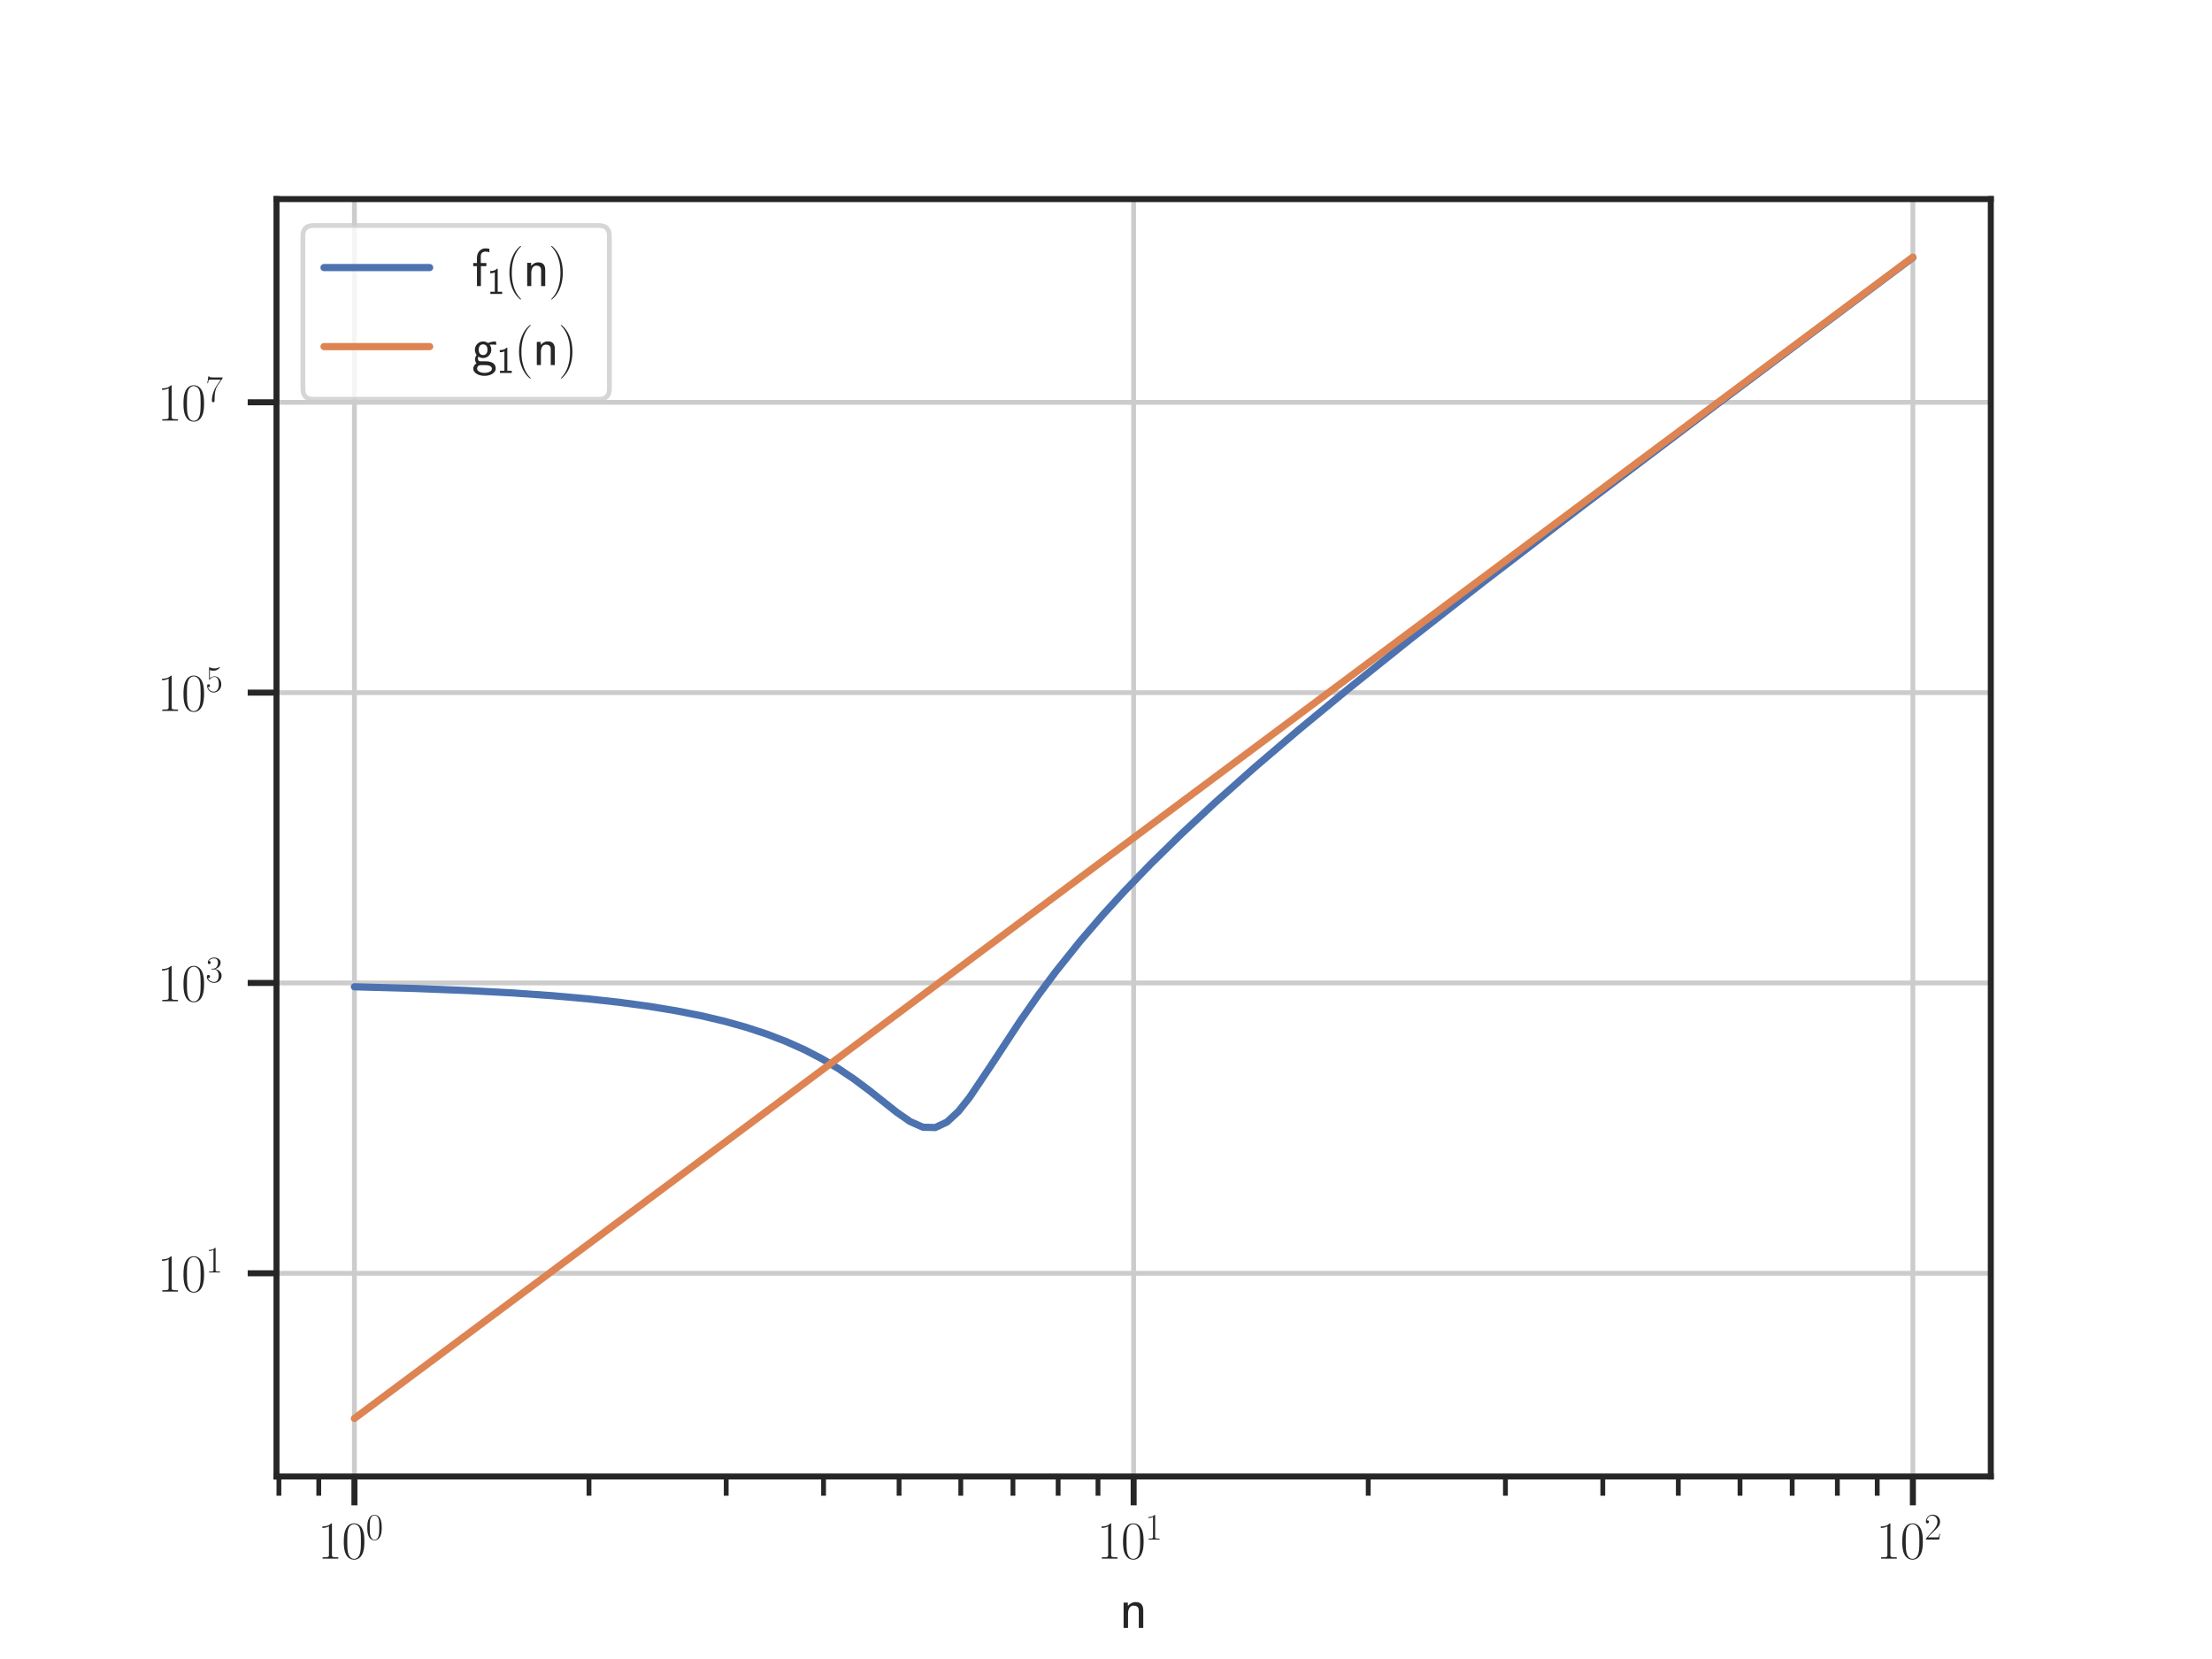<?xml version="1.0" encoding="utf-8" standalone="no"?>
<!DOCTYPE svg PUBLIC "-//W3C//DTD SVG 1.1//EN"
  "http://www.w3.org/Graphics/SVG/1.1/DTD/svg11.dtd">
<svg xmlns:xlink="http://www.w3.org/1999/xlink" width="460.8pt" height="345.6pt" viewBox="0 0 460.8 345.6" xmlns="http://www.w3.org/2000/svg" version="1.1">
 <defs>
  <style type="text/css">*{stroke-linejoin: round; stroke-linecap: butt}</style>
 </defs>
 <g id="figure_1">
  <g id="patch_1">
   <path d="M 0 345.6 
L 460.8 345.6 
L 460.8 0 
L 0 0 
z
" style="fill: #ffffff"/>
  </g>
  <g id="axes_1">
   <g id="patch_2">
    <path d="M 57.6 307.584 
L 414.72 307.584 
L 414.72 41.472 
L 57.6 41.472 
z
" style="fill: #ffffff"/>
   </g>
   <g id="matplotlib.axis_1">
    <g id="xtick_1">
     <g id="line2d_1">
      <path d="M 73.833 307.584 
L 73.833 41.472 
" clip-path="url(#p13926aec15)" style="fill: none; stroke: #cccccc; stroke-linecap: round"/>
     </g>
     <g id="line2d_2">
      <defs>
       <path id="mcdcdfba6f8" d="M 0 0 
L 0 6 
" style="stroke: #262626; stroke-width: 1.25"/>
      </defs>
      <g>
       <use xlink:href="#mcdcdfba6f8" x="73.833" y="307.584" style="fill: #262626; stroke: #262626; stroke-width: 1.25"/>
      </g>
     </g>
     <g id="text_1">
      <!-- $\mathdefault{10^{0}}$ -->
      <g style="fill: #262626" transform="translate(66.169 324.694) scale(0.11 -0.11)">
       <defs>
        <path id="CMR17-31" d="M 1702 4058 
C 1702 4192 1696 4192 1606 4192 
C 1357 3916 979 3827 621 3827 
C 602 3827 570 3827 563 3808 
C 557 3795 557 3782 557 3648 
C 755 3648 1088 3686 1344 3839 
L 1344 461 
C 1344 236 1331 160 781 160 
L 589 160 
L 589 0 
C 896 0 1216 0 1523 0 
C 1830 0 2150 0 2458 0 
L 2458 160 
L 2266 160 
C 1715 160 1702 230 1702 458 
L 1702 4058 
z
" transform="scale(0.016)"/>
        <path id="CMR17-30" d="M 2688 2025 
C 2688 2416 2682 3080 2413 3591 
C 2176 4039 1798 4198 1466 4198 
C 1158 4198 768 4058 525 3597 
C 269 3118 243 2524 243 2025 
C 243 1661 250 1106 448 619 
C 723 -39 1216 -128 1466 -128 
C 1760 -128 2208 -7 2470 600 
C 2662 1042 2688 1559 2688 2025 
z
M 1466 -26 
C 1056 -26 813 325 723 812 
C 653 1188 653 1738 653 2096 
C 653 2588 653 2997 736 3387 
C 858 3929 1216 4096 1466 4096 
C 1728 4096 2067 3923 2189 3400 
C 2272 3036 2278 2607 2278 2096 
C 2278 1680 2278 1169 2202 792 
C 2067 95 1690 -26 1466 -26 
z
" transform="scale(0.016)"/>
       </defs>
       <use xlink:href="#CMR17-31" transform="scale(0.996)"/>
       <use xlink:href="#CMR17-30" transform="translate(45.69 0) scale(0.996)"/>
       <use xlink:href="#CMR17-30" transform="translate(91.381 36.154) scale(0.697)"/>
      </g>
     </g>
    </g>
    <g id="xtick_2">
     <g id="line2d_3">
      <path d="M 236.16 307.584 
L 236.16 41.472 
" clip-path="url(#p13926aec15)" style="fill: none; stroke: #cccccc; stroke-linecap: round"/>
     </g>
     <g id="line2d_4">
      <g>
       <use xlink:href="#mcdcdfba6f8" x="236.16" y="307.584" style="fill: #262626; stroke: #262626; stroke-width: 1.25"/>
      </g>
     </g>
     <g id="text_2">
      <!-- $\mathdefault{10^{1}}$ -->
      <g style="fill: #262626" transform="translate(228.496 324.694) scale(0.11 -0.11)">
       <use xlink:href="#CMR17-31" transform="scale(0.996)"/>
       <use xlink:href="#CMR17-30" transform="translate(45.69 0) scale(0.996)"/>
       <use xlink:href="#CMR17-31" transform="translate(91.381 36.154) scale(0.697)"/>
      </g>
     </g>
    </g>
    <g id="xtick_3">
     <g id="line2d_5">
      <path d="M 398.487 307.584 
L 398.487 41.472 
" clip-path="url(#p13926aec15)" style="fill: none; stroke: #cccccc; stroke-linecap: round"/>
     </g>
     <g id="line2d_6">
      <g>
       <use xlink:href="#mcdcdfba6f8" x="398.487" y="307.584" style="fill: #262626; stroke: #262626; stroke-width: 1.25"/>
      </g>
     </g>
     <g id="text_3">
      <!-- $\mathdefault{10^{2}}$ -->
      <g style="fill: #262626" transform="translate(390.824 324.694) scale(0.11 -0.11)">
       <defs>
        <path id="CMR17-32" d="M 2669 989 
L 2554 989 
C 2490 536 2438 459 2413 420 
C 2381 369 1920 369 1830 369 
L 602 369 
C 832 619 1280 1072 1824 1597 
C 2214 1967 2669 2402 2669 3035 
C 2669 3790 2067 4224 1395 4224 
C 691 4224 262 3604 262 3030 
C 262 2780 448 2748 525 2748 
C 589 2748 781 2787 781 3010 
C 781 3207 614 3264 525 3264 
C 486 3264 448 3258 422 3245 
C 544 3790 915 4058 1306 4058 
C 1862 4058 2227 3617 2227 3035 
C 2227 2479 1901 2000 1536 1584 
L 262 146 
L 262 0 
L 2515 0 
L 2669 989 
z
" transform="scale(0.016)"/>
       </defs>
       <use xlink:href="#CMR17-31" transform="scale(0.996)"/>
       <use xlink:href="#CMR17-30" transform="translate(45.69 0) scale(0.996)"/>
       <use xlink:href="#CMR17-32" transform="translate(91.381 36.154) scale(0.697)"/>
      </g>
     </g>
    </g>
    <g id="xtick_4">
     <g id="line2d_7">
      <defs>
       <path id="m6f192ccf8e" d="M 0 0 
L 0 4 
" style="stroke: #262626"/>
      </defs>
      <g>
       <use xlink:href="#m6f192ccf8e" x="58.102" y="307.584" style="fill: #262626; stroke: #262626"/>
      </g>
     </g>
    </g>
    <g id="xtick_5">
     <g id="line2d_8">
      <g>
       <use xlink:href="#m6f192ccf8e" x="66.405" y="307.584" style="fill: #262626; stroke: #262626"/>
      </g>
     </g>
    </g>
    <g id="xtick_6">
     <g id="line2d_9">
      <g>
       <use xlink:href="#m6f192ccf8e" x="122.698" y="307.584" style="fill: #262626; stroke: #262626"/>
      </g>
     </g>
    </g>
    <g id="xtick_7">
     <g id="line2d_10">
      <g>
       <use xlink:href="#m6f192ccf8e" x="151.283" y="307.584" style="fill: #262626; stroke: #262626"/>
      </g>
     </g>
    </g>
    <g id="xtick_8">
     <g id="line2d_11">
      <g>
       <use xlink:href="#m6f192ccf8e" x="171.563" y="307.584" style="fill: #262626; stroke: #262626"/>
      </g>
     </g>
    </g>
    <g id="xtick_9">
     <g id="line2d_12">
      <g>
       <use xlink:href="#m6f192ccf8e" x="187.295" y="307.584" style="fill: #262626; stroke: #262626"/>
      </g>
     </g>
    </g>
    <g id="xtick_10">
     <g id="line2d_13">
      <g>
       <use xlink:href="#m6f192ccf8e" x="200.148" y="307.584" style="fill: #262626; stroke: #262626"/>
      </g>
     </g>
    </g>
    <g id="xtick_11">
     <g id="line2d_14">
      <g>
       <use xlink:href="#m6f192ccf8e" x="211.015" y="307.584" style="fill: #262626; stroke: #262626"/>
      </g>
     </g>
    </g>
    <g id="xtick_12">
     <g id="line2d_15">
      <g>
       <use xlink:href="#m6f192ccf8e" x="220.429" y="307.584" style="fill: #262626; stroke: #262626"/>
      </g>
     </g>
    </g>
    <g id="xtick_13">
     <g id="line2d_16">
      <g>
       <use xlink:href="#m6f192ccf8e" x="228.732" y="307.584" style="fill: #262626; stroke: #262626"/>
      </g>
     </g>
    </g>
    <g id="xtick_14">
     <g id="line2d_17">
      <g>
       <use xlink:href="#m6f192ccf8e" x="285.025" y="307.584" style="fill: #262626; stroke: #262626"/>
      </g>
     </g>
    </g>
    <g id="xtick_15">
     <g id="line2d_18">
      <g>
       <use xlink:href="#m6f192ccf8e" x="313.61" y="307.584" style="fill: #262626; stroke: #262626"/>
      </g>
     </g>
    </g>
    <g id="xtick_16">
     <g id="line2d_19">
      <g>
       <use xlink:href="#m6f192ccf8e" x="333.891" y="307.584" style="fill: #262626; stroke: #262626"/>
      </g>
     </g>
    </g>
    <g id="xtick_17">
     <g id="line2d_20">
      <g>
       <use xlink:href="#m6f192ccf8e" x="349.622" y="307.584" style="fill: #262626; stroke: #262626"/>
      </g>
     </g>
    </g>
    <g id="xtick_18">
     <g id="line2d_21">
      <g>
       <use xlink:href="#m6f192ccf8e" x="362.475" y="307.584" style="fill: #262626; stroke: #262626"/>
      </g>
     </g>
    </g>
    <g id="xtick_19">
     <g id="line2d_22">
      <g>
       <use xlink:href="#m6f192ccf8e" x="373.342" y="307.584" style="fill: #262626; stroke: #262626"/>
      </g>
     </g>
    </g>
    <g id="xtick_20">
     <g id="line2d_23">
      <g>
       <use xlink:href="#m6f192ccf8e" x="382.756" y="307.584" style="fill: #262626; stroke: #262626"/>
      </g>
     </g>
    </g>
    <g id="xtick_21">
     <g id="line2d_24">
      <g>
       <use xlink:href="#m6f192ccf8e" x="391.06" y="307.584" style="fill: #262626; stroke: #262626"/>
      </g>
     </g>
    </g>
    <g id="text_4">
     <!-- n -->
     <g style="fill: #262626" transform="translate(233.157 339.127) scale(0.12 -0.12)">
      <defs>
       <path id="CMSS17-6e" d="M 2618 1877 
C 2618 2283 2522 2816 1798 2816 
C 1389 2816 1120 2606 941 2389 
L 941 2758 
L 474 2758 
L 474 0 
L 960 0 
L 960 1559 
C 960 1964 1114 2428 1549 2428 
C 2112 2428 2131 2048 2131 1829 
L 2131 0 
L 2618 0 
L 2618 1877 
z
" transform="scale(0.016)"/>
      </defs>
      <use xlink:href="#CMSS17-6e" transform="scale(0.996)"/>
     </g>
    </g>
   </g>
   <g id="matplotlib.axis_2">
    <g id="ytick_1">
     <g id="line2d_25">
      <path d="M 57.6 265.248 
L 414.72 265.248 
" clip-path="url(#p13926aec15)" style="fill: none; stroke: #cccccc; stroke-linecap: round"/>
     </g>
     <g id="line2d_26">
      <defs>
       <path id="m5990c99a3d" d="M 0 0 
L -6 0 
" style="stroke: #262626; stroke-width: 1.25"/>
      </defs>
      <g>
       <use xlink:href="#m5990c99a3d" x="57.6" y="265.248" style="fill: #262626; stroke: #262626; stroke-width: 1.25"/>
      </g>
     </g>
     <g id="text_5">
      <!-- $\mathdefault{10^{1}}$ -->
      <g style="fill: #262626" transform="translate(32.773 269.053) scale(0.11 -0.11)">
       <use xlink:href="#CMR17-31" transform="scale(0.996)"/>
       <use xlink:href="#CMR17-30" transform="translate(45.69 0) scale(0.996)"/>
       <use xlink:href="#CMR17-31" transform="translate(91.381 36.154) scale(0.697)"/>
      </g>
     </g>
    </g>
    <g id="ytick_2">
     <g id="line2d_27">
      <path d="M 57.6 204.768 
L 414.72 204.768 
" clip-path="url(#p13926aec15)" style="fill: none; stroke: #cccccc; stroke-linecap: round"/>
     </g>
     <g id="line2d_28">
      <g>
       <use xlink:href="#m5990c99a3d" x="57.6" y="204.768" style="fill: #262626; stroke: #262626; stroke-width: 1.25"/>
      </g>
     </g>
     <g id="text_6">
      <!-- $\mathdefault{10^{3}}$ -->
      <g style="fill: #262626" transform="translate(32.773 208.573) scale(0.11 -0.11)">
       <defs>
        <path id="CMR17-33" d="M 1414 2157 
C 1984 2157 2234 1662 2234 1090 
C 2234 320 1824 25 1453 25 
C 1114 25 563 194 390 693 
C 422 680 454 680 486 680 
C 640 680 755 782 755 948 
C 755 1133 614 1216 486 1216 
C 378 1216 211 1165 211 926 
C 211 335 787 -128 1466 -128 
C 2176 -128 2720 430 2720 1085 
C 2720 1707 2208 2157 1600 2227 
C 2086 2328 2554 2756 2554 3329 
C 2554 3820 2048 4179 1472 4179 
C 890 4179 378 3829 378 3329 
C 378 3110 544 3072 627 3072 
C 762 3072 877 3155 877 3321 
C 877 3486 762 3569 627 3569 
C 602 3569 570 3569 544 3557 
C 730 3959 1235 4032 1459 4032 
C 1683 4032 2106 3925 2106 3320 
C 2106 3143 2080 2828 1862 2550 
C 1670 2304 1453 2304 1242 2284 
C 1210 2284 1062 2269 1037 2269 
C 992 2263 966 2257 966 2208 
C 966 2163 973 2157 1101 2157 
L 1414 2157 
z
" transform="scale(0.016)"/>
       </defs>
       <use xlink:href="#CMR17-31" transform="scale(0.996)"/>
       <use xlink:href="#CMR17-30" transform="translate(45.69 0) scale(0.996)"/>
       <use xlink:href="#CMR17-33" transform="translate(91.381 36.154) scale(0.697)"/>
      </g>
     </g>
    </g>
    <g id="ytick_3">
     <g id="line2d_29">
      <path d="M 57.6 144.288 
L 414.72 144.288 
" clip-path="url(#p13926aec15)" style="fill: none; stroke: #cccccc; stroke-linecap: round"/>
     </g>
     <g id="line2d_30">
      <g>
       <use xlink:href="#m5990c99a3d" x="57.6" y="144.288" style="fill: #262626; stroke: #262626; stroke-width: 1.25"/>
      </g>
     </g>
     <g id="text_7">
      <!-- $\mathdefault{10^{5}}$ -->
      <g style="fill: #262626" transform="translate(32.773 148.093) scale(0.11 -0.11)">
       <defs>
        <path id="CMR17-35" d="M 730 3692 
C 794 3666 1056 3584 1325 3584 
C 1920 3584 2246 3911 2432 4100 
C 2432 4157 2432 4192 2394 4192 
C 2387 4192 2374 4192 2323 4163 
C 2099 4058 1837 3973 1517 3973 
C 1325 3973 1037 3999 723 4139 
C 653 4171 640 4171 634 4171 
C 602 4171 595 4164 595 4037 
L 595 2203 
C 595 2089 595 2057 659 2057 
C 691 2057 704 2070 736 2114 
C 941 2401 1222 2522 1542 2522 
C 1766 2522 2246 2382 2246 1289 
C 2246 1085 2246 715 2054 421 
C 1894 159 1645 25 1370 25 
C 947 25 518 320 403 814 
C 429 807 480 795 506 795 
C 589 795 749 840 749 1038 
C 749 1210 627 1280 506 1280 
C 358 1280 262 1190 262 1011 
C 262 454 704 -128 1382 -128 
C 2042 -128 2669 440 2669 1264 
C 2669 2030 2170 2624 1549 2624 
C 1222 2624 947 2503 730 2274 
L 730 3692 
z
" transform="scale(0.016)"/>
       </defs>
       <use xlink:href="#CMR17-31" transform="scale(0.996)"/>
       <use xlink:href="#CMR17-30" transform="translate(45.69 0) scale(0.996)"/>
       <use xlink:href="#CMR17-35" transform="translate(91.381 36.154) scale(0.697)"/>
      </g>
     </g>
    </g>
    <g id="ytick_4">
     <g id="line2d_31">
      <path d="M 57.6 83.808 
L 414.72 83.808 
" clip-path="url(#p13926aec15)" style="fill: none; stroke: #cccccc; stroke-linecap: round"/>
     </g>
     <g id="line2d_32">
      <g>
       <use xlink:href="#m5990c99a3d" x="57.6" y="83.808" style="fill: #262626; stroke: #262626; stroke-width: 1.25"/>
      </g>
     </g>
     <g id="text_8">
      <!-- $\mathdefault{10^{7}}$ -->
      <g style="fill: #262626" transform="translate(32.773 87.613) scale(0.11 -0.11)">
       <defs>
        <path id="CMR17-37" d="M 2886 3941 
L 2886 4081 
L 1382 4081 
C 634 4081 621 4165 595 4288 
L 480 4288 
L 294 3094 
L 410 3094 
C 429 3215 474 3540 550 3661 
C 589 3712 1062 3712 1171 3712 
L 2579 3712 
L 1869 2661 
C 1395 1954 1069 999 1069 165 
C 1069 89 1069 -128 1299 -128 
C 1530 -128 1530 89 1530 171 
L 1530 465 
C 1530 1508 1709 2196 2003 2636 
L 2886 3941 
z
" transform="scale(0.016)"/>
       </defs>
       <use xlink:href="#CMR17-31" transform="scale(0.996)"/>
       <use xlink:href="#CMR17-30" transform="translate(45.69 0) scale(0.996)"/>
       <use xlink:href="#CMR17-37" transform="translate(91.381 36.154) scale(0.697)"/>
      </g>
     </g>
    </g>
   </g>
   <g id="line2d_33">
    <path d="M 73.833 205.567 
L 86.592 205.922 
L 97.392 206.347 
L 106.755 206.844 
L 115.019 207.417 
L 122.415 208.07 
L 129.108 208.809 
L 135.221 209.638 
L 140.846 210.564 
L 146.054 211.594 
L 150.905 212.738 
L 155.443 214.005 
L 159.706 215.406 
L 163.726 216.951 
L 167.53 218.652 
L 171.138 220.518 
L 174.571 222.554 
L 177.845 224.752 
L 180.973 227.079 
L 186.841 231.735 
L 189.602 233.643 
L 192.258 234.814 
L 194.818 234.89 
L 197.289 233.731 
L 199.675 231.514 
L 201.984 228.607 
L 206.386 222.051 
L 212.513 212.707 
L 216.32 207.266 
L 219.933 202.418 
L 225.026 196.053 
L 229.776 190.537 
L 234.226 185.669 
L 239.754 179.949 
L 246.105 173.731 
L 253.04 167.274 
L 261.339 159.894 
L 270.502 152.07 
L 280.872 143.513 
L 293.72 133.217 
L 309.199 121.112 
L 329.35 105.652 
L 357.305 84.51 
L 398.487 53.647 
L 398.487 53.647 
" clip-path="url(#p13926aec15)" style="fill: none; stroke: #4c72b0; stroke-width: 1.5; stroke-linecap: round"/>
   </g>
   <g id="line2d_34">
    <path d="M 73.833 295.488 
L 398.487 53.568 
L 398.487 53.568 
" clip-path="url(#p13926aec15)" style="fill: none; stroke: #dd8452; stroke-width: 1.5; stroke-linecap: round"/>
   </g>
   <g id="patch_3">
    <path d="M 57.6 307.584 
L 57.6 41.472 
" style="fill: none; stroke: #262626; stroke-width: 1.25; stroke-linejoin: miter; stroke-linecap: square"/>
   </g>
   <g id="patch_4">
    <path d="M 414.72 307.584 
L 414.72 41.472 
" style="fill: none; stroke: #262626; stroke-width: 1.25; stroke-linejoin: miter; stroke-linecap: square"/>
   </g>
   <g id="patch_5">
    <path d="M 57.6 307.584 
L 414.72 307.584 
" style="fill: none; stroke: #262626; stroke-width: 1.25; stroke-linejoin: miter; stroke-linecap: square"/>
   </g>
   <g id="patch_6">
    <path d="M 57.6 41.472 
L 414.72 41.472 
" style="fill: none; stroke: #262626; stroke-width: 1.25; stroke-linejoin: miter; stroke-linecap: square"/>
   </g>
   <g id="legend_1">
    <g id="patch_7">
     <path d="M 65.3 83.19 
L 124.739 83.19 
Q 126.939 83.19 126.939 80.99 
L 126.939 49.172 
Q 126.939 46.972 124.739 46.972 
L 65.3 46.972 
Q 63.1 46.972 63.1 49.172 
L 63.1 80.99 
Q 63.1 83.19 65.3 83.19 
z
" style="fill: #ffffff; opacity: 0.8; stroke: #cccccc; stroke-linejoin: miter"/>
    </g>
    <g id="line2d_35">
     <path d="M 67.5 55.741 
L 78.5 55.741 
L 89.5 55.741 
" style="fill: none; stroke: #4c72b0; stroke-width: 1.5; stroke-linecap: round"/>
    </g>
    <g id="text_9">
     <!-- $\sf f_1(n)$ -->
     <g style="fill: #262626" transform="translate(98.3 59.591) scale(0.11 -0.11)">
      <defs>
       <path id="CMSS17-66" d="M 1075 2368 
L 1722 2368 
L 1722 2737 
L 1062 2737 
L 1062 3559 
C 1062 4014 1408 4092 1606 4092 
C 1670 4092 1850 4092 2080 4009 
L 2080 4429 
C 1933 4461 1754 4480 1613 4480 
C 1018 4480 602 3993 602 3359 
L 602 2737 
L 160 2737 
L 160 2368 
L 602 2368 
L 602 0 
L 1075 0 
L 1075 2368 
z
" transform="scale(0.016)"/>
       <path id="CMSS17-31" d="M 1818 4288 
L 1696 4288 
C 1350 3940 947 3890 538 3890 
L 538 3520 
C 723 3520 1024 3520 1325 3667 
L 1325 369 
L 570 369 
L 570 0 
L 2573 0 
L 2573 369 
L 1818 369 
L 1818 4288 
z
" transform="scale(0.016)"/>
       <path id="CMR17-28" d="M 1958 -1561 
C 1958 -1555 1958 -1542 1939 -1523 
C 1645 -1224 858 -407 858 1581 
C 858 3569 1632 4379 1946 4697 
C 1946 4704 1958 4717 1958 4736 
C 1958 4755 1939 4768 1914 4768 
C 1843 4768 1299 4296 986 3594 
C 666 2887 576 2199 576 1588 
C 576 1128 621 351 1005 -471 
C 1312 -1135 1837 -1600 1914 -1600 
C 1946 -1600 1958 -1587 1958 -1561 
z
" transform="scale(0.016)"/>
       <path id="CMR17-29" d="M 1683 1581 
C 1683 2040 1638 2817 1254 3639 
C 947 4303 422 4768 346 4768 
C 326 4768 301 4761 301 4729 
C 301 4717 307 4710 314 4697 
C 621 4378 1402 3568 1402 1584 
C 1402 -407 627 -1217 314 -1537 
C 307 -1549 301 -1556 301 -1568 
C 301 -1600 326 -1600 346 -1600 
C 416 -1600 960 -1128 1274 -426 
C 1594 281 1683 969 1683 1581 
z
" transform="scale(0.016)"/>
      </defs>
      <use xlink:href="#CMSS17-66" transform="scale(0.996)"/>
      <use xlink:href="#CMSS17-31" transform="translate(28.627 -14.944) scale(0.697)"/>
      <use xlink:href="#CMR17-28" transform="translate(61.915 0) scale(0.996)"/>
      <use xlink:href="#CMSS17-6e" transform="translate(97.196 0) scale(0.996)"/>
      <use xlink:href="#CMR17-29" transform="translate(145.401 0) scale(0.996)"/>
     </g>
    </g>
    <g id="line2d_36">
     <path d="M 67.5 72.2 
L 78.5 72.2 
L 89.5 72.2 
" style="fill: none; stroke: #dd8452; stroke-width: 1.5; stroke-linecap: round"/>
    </g>
    <g id="text_10">
     <!-- $\sf g_1(n)$ -->
     <g style="fill: #262626" transform="translate(98.3 76.05) scale(0.11 -0.11)">
      <defs>
       <path id="CMSS17-67" d="M 2848 2808 
C 2483 2808 2170 2738 1914 2617 
C 1702 2777 1485 2808 1338 2808 
C 781 2808 358 2349 358 1814 
C 358 1468 550 1207 563 1195 
C 448 1035 384 863 384 672 
C 384 448 474 289 544 200 
C 211 -3 166 -314 166 -435 
C 166 -898 749 -1280 1498 -1280 
C 2253 -1280 2835 -898 2835 -428 
C 2835 448 1856 448 1587 448 
L 1069 448 
C 973 448 717 448 717 791 
C 717 921 774 1004 781 1010 
C 877 940 1075 832 1338 832 
C 1869 832 2310 1278 2310 1827 
C 2310 2132 2170 2355 2112 2432 
L 2131 2432 
C 2150 2432 2419 2432 2515 2432 
C 2720 2432 2739 2429 2918 2419 
L 2848 2808 
z
M 1338 1182 
C 1120 1182 813 1315 813 1823 
C 813 2375 1165 2464 1331 2464 
C 1549 2464 1856 2331 1856 1823 
C 1856 1271 1504 1182 1338 1182 
z
M 1581 -10 
C 1734 -10 2381 -10 2381 -442 
C 2381 -714 1984 -929 1504 -929 
C 1018 -929 621 -720 621 -435 
C 621 -403 621 -10 1062 -10 
L 1581 -10 
z
" transform="scale(0.016)"/>
      </defs>
      <use xlink:href="#CMSS17-67" transform="scale(0.996)"/>
      <use xlink:href="#CMSS17-31" transform="translate(46.844 -14.944) scale(0.697)"/>
      <use xlink:href="#CMR17-28" transform="translate(80.132 0) scale(0.996)"/>
      <use xlink:href="#CMSS17-6e" transform="translate(115.413 0) scale(0.996)"/>
      <use xlink:href="#CMR17-29" transform="translate(163.618 0) scale(0.996)"/>
     </g>
    </g>
   </g>
  </g>
 </g>
 <defs>
  <clipPath id="p13926aec15">
   <rect x="57.6" y="41.472" width="357.12" height="266.112"/>
  </clipPath>
 </defs>
</svg>
